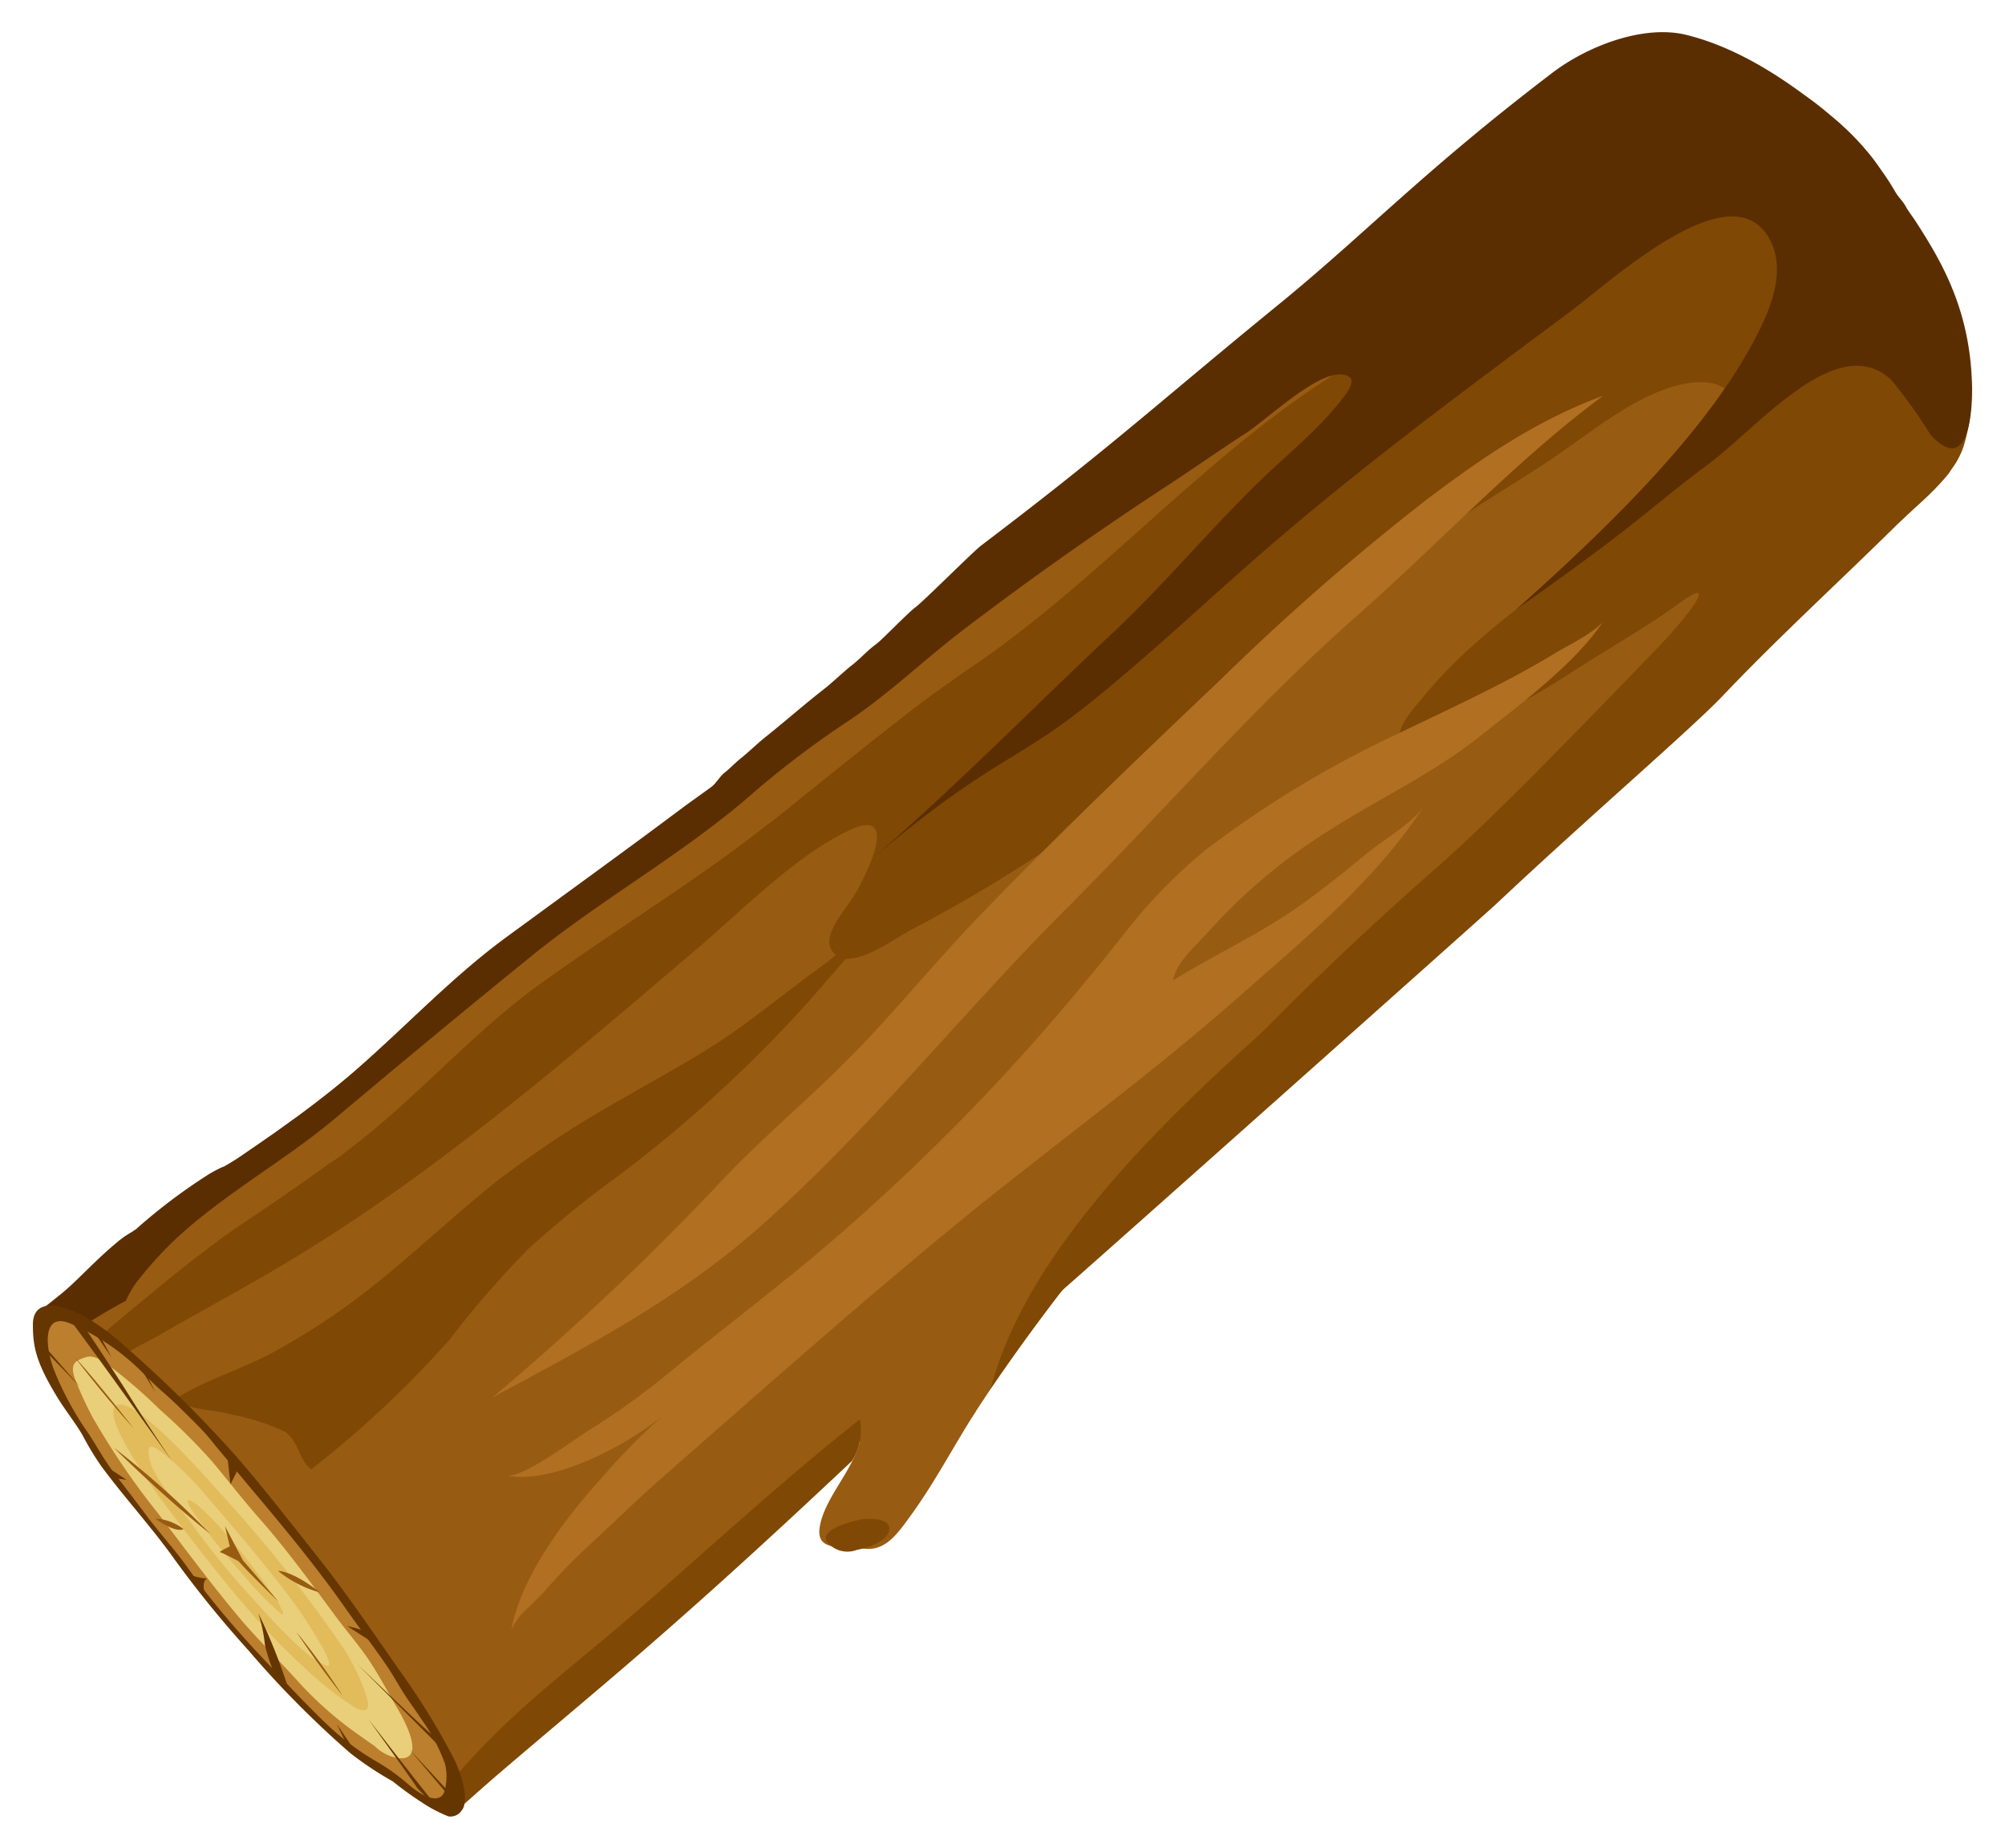 <svg xmlns="http://www.w3.org/2000/svg" viewBox="0 0 170.6 157.23"><defs><style>.cls-1{fill:#985b12;}.cls-2{fill:#804805;}.cls-3{fill:#5b2e02;}.cls-4{fill:#b16f21;}.cls-5{fill:#663600;}.cls-6{fill:#bb7f2d;}.cls-7{fill:#e9cf79;}.cls-8{fill:#e2bc5b;}</style></defs><g id="Layer_6" data-name="Layer 6"><path class="cls-1" d="M159.05,13.13c-.23-.29-.47-.58-.71-.85l0,0a24.2,24.2,0,0,0-2.65-2.51A18.87,18.87,0,0,0,144.14,5c-3.76-.23-6.93,2.93-10.19,5.29-7.82,5.68-15.19,12.33-23.27,17.55C99.71,34.88,91,45.17,80.14,52.55c-.64.42-1.26.86-1.88,1.31s-1,.68-1.41,1c-.94.69-1.86,1.4-2.78,2.11l-1.38,1.08c-2.2,1.73-4.38,3.49-6.57,5.24L64.2,64.83l-1.2.94-1.21.92-1.21.92c-5.73,4.28-11.81,8-17.56,12.18C38.48,83.13,34.57,87.3,30.33,91c-1.14,1-2.29,1.92-3.48,2.83l-.71.54-.71.53-.72.52-1.07.77c-.21.15-.43.31-.66.46l-1.06.74-.18.12-1.22.84-1.65,1.11-.11.08L18,100c-.59.4-1.18.81-1.78,1.25-.22.15-.43.31-.64.47s-.37.27-.54.41l-.61.46-.9.69-1.77,1.42,0,0-.11.09L10.19,106l-.52.43-1.45,1.19s0,0,0,0l-1.75,1.44c-.54.44-1.08.88-1.62,1.3l-.95.75-.32.25,2.68,3.31L37.12,153l1.22,1.51c11.5-10.06,22.54-22.13,34.55-31.68l.27-.21c-.59,2.52-3.06,4.88-3.42,7.35-.28,2,1.68,1.59,3.88,1.8,1.77.16,2.78-1.33,3.85-2.8,2-2.74,3.56-5.74,5.37-8.59.08-.12.17-.25.24-.38.39-.59.78-1.19,1.18-1.78a173.34,173.34,0,0,1,23.86-28.09c7.62-7.37,15-14.84,22.69-22.14,1.71-1.63,3.43-3.26,5.16-4.87l.24-.23C139,60.31,141.46,57.71,144,55c4.75-5,9.86-9.65,14.77-14.5l.66-.62c.45-.43.94-.87,1.43-1.33.23-.2.45-.42.68-.63l.4-.4.39-.41c.26-.27.51-.56.75-.85l.15-.2.17-.22.15-.21.15-.22c.09-.15.19-.3.27-.45l.12-.22a2.4,2.4,0,0,0,.11-.23,1.6,1.6,0,0,0,.1-.23.92.92,0,0,0,.09-.23,2,2,0,0,0,.08-.22c1.63-5.26.12-10.67-1.93-15-.16-.34-.33-.67-.5-1s-.5-1-.78-1.42c-.15-.26-.31-.52-.47-.78s-.19-.29-.28-.43-.28-.42-.43-.62C159.78,14.08,159.42,13.6,159.05,13.13Z"/><path class="cls-2" d="M84.49,117.45c-.07.25-.15.49-.23.73a173.34,173.34,0,0,1,23.86-28.09c7.62-7.37,15-14.84,22.69-22.14-8.27,7.47-17.16,14.13-25.4,21.66C97.34,97,87.5,107,84.49,117.45Z"/><path class="cls-2" d="M161,16.51l-.07-.07,0,0a24.2,24.2,0,0,0-2.65-2.51,18.87,18.87,0,0,0-11.52-4.77c-3.76-.23-6.93,2.93-10.19,5.29-7.82,5.68-15.19,12.33-23.27,17.55C102.31,39,93.57,49.33,82.74,56.7c-.64.43-1.26.87-1.88,1.31l-1.41,1c-.94.69-1.86,1.39-2.78,2.11l-1.38,1.08c-2.2,1.73-4.38,3.49-6.57,5.24L66.8,69l-1.2.94-1.21.92-1.21.92c-5.73,4.28-11.81,8-17.56,12.18-4.54,3.34-8.45,7.51-12.69,11.19-1.14,1-2.29,1.92-3.48,2.83l-.71.54L28,99l-.72.52-1.07.77-.66.46-1.06.73-.18.13-1.22.84-1.65,1.11-.11.08-.76.51c-.59.4-1.18.81-1.78,1.24l-.64.48c-.18.13-.36.26-.54.41l-.61.46-.9.69-1.77,1.42,0,0-.11.09-1.43,1.17-.52.43-1.45,1.19s0,0,0,0L9,113.27c-.54.44-1.08.88-1.62,1.3l-1,.75L7.8,117l0,0a42,42,0,0,1,4.86-2.92l.22-.12.68-.37.67-.39c3.43-1.95,6.89-3.82,10.29-5.86,12.51-7.5,23.81-17.27,34.94-26.75,3.74-3.2,8.49-8,12.92-10,4.11-1.89,1.51,3.58.3,5.6-.69,1.15-2.61,3.16-2,4.49,1.13,2.41,5.27-.74,6.88-1.59a130.06,130.06,0,0,0,24.35-16.52c6-5.24,11.89-10.65,18.18-15.56,3.51-2.74,7.4-5,11.12-7.42,3.54-2.28,7.41-5.71,11.44-6.78,2.13-.56,4.76-.53,5,2,.22,2.88-4,5.35-5.81,7.06-6.54,6-14.83,10.32-20.55,17.2-1.23,1.48-3.5,3.79-1.17,4.54,1.42.46,4.41-1.5,5.59-2a58.69,58.69,0,0,0,7.92-4.35c3.06-2,6.3-3.78,9.25-5.93,3.45-2.52.95.9-1.93,3.88-10.49,10.88-15,15.34-18.7,18.6C95.5,97.29,88.39,111.54,90.13,110c1.19-1,37.13-33,37.21-33.12,7.81-7.35,16.72-15,19.3-17.74,4.76-5,9.86-9.65,14.77-14.5l.66-.62c.45-.43.94-.87,1.44-1.33l.67-.63c.13-.14.27-.27.4-.4l.39-.41c.26-.28.51-.56.75-.85l.15-.2L166,40l.15-.22a2.1,2.1,0,0,0,.15-.22,4,4,0,0,0,.27-.44l.12-.23a2.26,2.26,0,0,0,.11-.22,2.29,2.29,0,0,0,.1-.23.92.92,0,0,0,.09-.23,2,2,0,0,0,.08-.22c1.63-5.27.12-10.67-1.93-15-.16-.34-.33-.67-.5-1-.25-.49-.5-1-.78-1.42-.15-.26-.31-.53-.47-.78s-.19-.29-.28-.43-.28-.42-.43-.62c-.34-.5-.7-1-1.07-1.45C161.44,17,161.23,16.76,161,16.51Z"/><path class="cls-2" d="M73.17,120.75c-6.57,5.19-12.86,11-19.17,16.49-4.61,4-9.33,7.49-13.54,12-1.13,1.22-2.24,2.46-3.34,3.7l1.22,1.51c11.5-10.06,16.28-13.33,34.15-30.15A5,5,0,0,0,73.17,120.75Z"/><path class="cls-3" d="M158.41,12.35l-.07-.07,0,0a24.2,24.2,0,0,0-2.65-2.51c-3.45-2.83-7.55-5.6-12-6.75C140,2,135.07,3.89,132,6.26c-10.83,8.26-15.68,13.48-23,19.48C98.78,34.07,94.81,37.83,83.46,46.43c-.61.46-4.94,4.78-5.56,5.23s-2.84,2.76-3.3,3.1c-.94.7-1.29,1.2-2.21,1.91-.46.36-1.66,1.47-2.12,1.83-2.2,1.73-3,2.49-5.18,4.24-.63.5-1.47,1.32-2.11,1.82-.4.32-.93.87-1.33,1.18s-.71.9-1.11,1.2-1.82,1.31-2.23,1.61c-5.72,4.28-9.54,7-15.29,11.24C38.48,83.13,34.57,87.3,30.33,91c-1.14,1-2.29,1.92-3.48,2.83l-.71.54-.71.53-.72.52-1.07.77c-.21.15-.43.31-.66.46l-1.06.74-.18.12-1.22.84c-.55.37-.81.52-1.45.89a4.24,4.24,0,0,0-.42.18,10.16,10.16,0,0,0-1.16.66,48,48,0,0,0-5.91,4.49l-.34.23a8.47,8.47,0,0,0-1.11.75c-2.6,2.15-3.68,3.68-6.24,5.61l1.34,1.72.62.79a42.85,42.85,0,0,1,4.86-3,8.28,8.28,0,0,1,.92-1.59l0,0a32.65,32.65,0,0,1,3.09-3.45c4.22-4,9.33-6.74,13.76-10.45,5-4.2,10.53-8.81,16.94-14,5.82-4.68,12.3-8.31,18-13.14a80.3,80.3,0,0,1,8.34-6.42c3.6-2.33,6.64-5.29,10-7.88,5.77-4.4,11.57-8.5,17.61-12.45,2.22-1.45,4.41-3,6.63-4.43,1.84-1.2,5.93-5.14,8.11-5,1.76.13.54,1.55-.48,2.79-2,2.38-4.41,4.28-6.59,6.42-4.45,4.35-8.39,9.14-13,13.37C87.38,60.73,80.92,67.29,74,73.24c9.87-8.42,12.4-8.39,18.37-13.14,5.11-4.06,9.82-8.54,14.74-12.83,8.52-7.44,17.43-14,26.46-20.73,3.63-2.7,13.79-12.14,17-6.19,1.32,2.41.34,5.39-1,8C145.3,36.88,136,45.61,129,51.86c11-7.73,11.49-8.77,16.25-12.28,4.32-3.18,11.08-11.55,15.67-7.26A42.72,42.72,0,0,1,164.27,37c3.73,4,3.51-3.82,3.53-3.89-.08-6.61-2.54-10.79-4.85-14.35-.2-.31-.58-.8-.76-1.13-.24-.48-.61-.79-.89-1.25-.15-.26-.31-.52-.47-.78s-.19-.29-.28-.43-.28-.42-.43-.62c-.34-.5-.7-1-1.07-1.45C158.84,12.86,158.63,12.61,158.41,12.35Z"/><path class="cls-4" d="M44.87,136.86c.57-.59,1.18-1.15,1.46-1.47a47.82,47.82,0,0,1,3.49-3.63c2.18-2,4.3-4.1,6.54-6.06,8.38-7.34,16.77-14.81,25.38-21.85C89.5,97.51,97.65,91.64,105.19,85c5.66-5,11.86-10.06,16-16.45-.91,1.41-3.5,2.92-4.82,4-1.78,1.47-3.59,2.93-5.46,4.28-3.54,2.57-7.41,4.29-11.09,6.58.2-1.51,2.11-3.12,3.11-4.26a47.87,47.87,0,0,1,10.28-8.57c4.21-2.68,8.67-4.74,12.64-7.88,3.33-2.64,8.33-6.34,10.62-9.93-.67,1-3.1,2.16-4.15,2.8-1.41.86-2.86,1.66-4.33,2.43-2.93,1.53-5.92,2.91-8.89,4.35a89.59,89.59,0,0,0-16.57,10,45.86,45.86,0,0,0-7,7.24c-3.42,4.34-7,8.56-10.79,12.61A182,182,0,0,1,71.46,105c-4.7,4.11-9.71,7.82-14.52,11.77a62.38,62.38,0,0,1-6.81,4.9c-1.27.79-5.7,4.14-7.05,3.86,3.8.79,10-2.38,13.29-5.06a55.65,55.65,0,0,0-5,5.07c-3.25,3.56-7,8.51-7.87,13.12A5.5,5.5,0,0,1,44.87,136.86Z"/><path class="cls-4" d="M136.41,33.67c-7.41,5.48-13.83,12.44-20.76,18.55-8.93,7.85-16.58,16.77-25,25.17C81.89,86.16,74.08,96,64.8,104.25c-7,6.24-14.85,10.31-22.91,14.65A231.35,231.35,0,0,0,61.6,100.25c3.81-4,8.09-7.48,11.88-11.48,3.31-3.49,6.36-7.2,9.69-10.67,6.74-7,13.72-13.66,20.76-20.35a204.23,204.23,0,0,1,17.49-15.27C126.33,38.78,130.82,35.73,136.41,33.67Z"/><path class="cls-2" d="M77.89,75.54c-3.57,3-6.59,6.91-9.66,10.3a113.47,113.47,0,0,1-15.65,14.22A91.86,91.86,0,0,0,45,106.21,83.08,83.08,0,0,0,38.23,114a88.2,88.2,0,0,1-11.74,11c-1.06-.74-1.07-2.46-2.28-3.21a19.44,19.44,0,0,0-4.5-1.44c-1.69-.49-3.5-.27-4.75-1.36,2.61-1.64,5.67-2.5,8.39-4a58.87,58.87,0,0,0,9.2-6.23c3.24-2.66,6.32-5.53,9.58-8.16a88.48,88.48,0,0,1,11.29-7.38c3.08-1.8,6.13-3.4,9.13-5.51,2.39-1.7,4.71-3.57,7.09-5.31C72.6,80.26,75,77.67,77.89,75.54Z"/><path class="cls-2" d="M73.8,131.63a9,9,0,0,1-.91.24,2.24,2.24,0,0,1-2.54-.71c-.62-1.09,2.45-1.84,3.11-1.91s2.45-.08,2.18,1C75.47,130.94,74.59,131.38,73.8,131.63Z"/><path class="cls-5" d="M24.29,129c-1.49-1.88-3-3.75-4.56-5.51a106.48,106.48,0,0,0-9.15-9c-4.09-3.68-7.85-4.58-7.78-1.74,0,1.77.25,3.12,2,6,.67,1.13,1.59,2.27,2.21,3.33a24.58,24.58,0,0,0,1.6,2.65c1.92,2.61,4.22,5.12,6.1,7.74a92.24,92.24,0,0,0,6.43,7.94,83.32,83.32,0,0,0,8.66,8.74,28.5,28.5,0,0,0,3.61,2.4,29.72,29.72,0,0,0,3.06,2.16,12.78,12.78,0,0,0,1.67.82,1.12,1.12,0,0,0,1.12-.47c.59-.64.29-2.5-.64-4.44A60.57,60.57,0,0,0,33.91,142c-2-2.88-4.06-5.89-6.25-8.74C26.57,131.88,25.44,130.43,24.29,129Z"/><path class="cls-6" d="M16.69,121.14c-1-1-1.88-1.88-2.9-2.77s-1.78-1.78-2.66-2.53A19.35,19.35,0,0,0,6,112.61c-2.15-.93-2.3,1.39-1.47,3.77a26.09,26.09,0,0,0,3,5.58c.79,1.23,1.41,2.38,2.38,3.63.78,1,1.54,2,2.29,3,.86,1.17,1.78,2.25,2.7,3.38s1.6,2.2,2.45,3.29c1.6,2.07,3.4,4.12,5.18,6s3.56,3.8,5.29,5.45A22.84,22.84,0,0,0,32,149.85a16.82,16.82,0,0,1,2.79,2c1.75,1.48,2.89,1.46,3.08.35a4.64,4.64,0,0,0,0-2.12,15.51,15.51,0,0,0-2-3.79c-.48-.74-1.05-1.5-1.51-2.22s-.87-1.48-1.38-2.24c-1.1-1.63-2.48-3.42-3.64-5.08-2.31-3.3-5.05-6.63-7.7-9.78-1.09-1.29-2.12-2.56-3.21-3.85C17.77,122.29,17.45,121.9,16.69,121.14Z"/><path class="cls-7" d="M30.31,147.45a30.71,30.71,0,0,1-4.88-4.32c-1.57-1.74-3.24-3.39-4.79-5.17-2.54-3-4.85-6.13-7.18-9.19a63.94,63.94,0,0,1-5.58-8.19c-.53-1-1-2-1.39-3-.61-1.42-.15-1.75.49-2s1-.31,2.15.49a43.9,43.9,0,0,1,4.46,3.84A52.6,52.6,0,0,1,18,124.28c1.42,1.69,2.77,3.45,4.24,5.1,2.11,2.4,4.34,5.45,6.22,8,1,1.37,2.21,2.73,3.11,4.13s1.58,2.72,2.34,4c1.52,2.67,1.62,4.25,0,4.07a3.58,3.58,0,0,1-2-1Z"/><path class="cls-8" d="M30.24,145.3a27.67,27.67,0,0,1-4.33-3.42c-3.8-3.37-7.67-8.34-10.91-12.59-2-2.6-6.47-8.85-5.11-9.71s6.58,4.9,8.68,7.28A116.48,116.48,0,0,1,29.07,140a16.82,16.82,0,0,1,2.2,4.61C31.48,145.61,31,145.68,30.24,145.3Z"/><path class="cls-7" d="M27.61,141.63c-1.69-.66-4.64-4-6.31-5.85a64.93,64.93,0,0,1-4.66-5.69c-1.54-2.19-4-4.71-4-6.55,0-.93.74-.3,1.76.53a27.82,27.82,0,0,1,3.34,3.42c2.59,3,5.21,6.07,7.55,9.27C25.76,137.43,29.14,142.44,27.61,141.63Z"/><path class="cls-8" d="M23.8,137.19a24.44,24.44,0,0,1-2.93-3c-.82-.91-1.59-1.82-2.37-2.77-.62-.75-1.08-1.41-1.63-2.18a7.07,7.07,0,0,1-.9-1.4c-.1-.43.52-.06.9.26a27.82,27.82,0,0,1,2,2,55.78,55.78,0,0,1,4,5.1,8.89,8.89,0,0,1,1.13,1.8C24.19,137.39,24.05,137.45,23.8,137.19Z"/><path class="cls-5" d="M35.52,152.15c-.05-.13-2.59-3.69-4.19-5.91,0,0,3.81,4.95,5.19,6.65S35.52,152.15,35.52,152.15Z"/><path class="cls-5" d="M38,149.18l-7.73-7.73s6.18,6,7.47,7Z"/><path class="cls-5" d="M24.6,143.86l-1-.93a14.32,14.32,0,0,1-1.06-3,13.17,13.17,0,0,0-.56-2.68A48.46,48.46,0,0,1,24.6,143.86Z"/><path class="cls-1" d="M27.22,135.48a9.63,9.63,0,0,1-3.56-1.83S24.84,133.6,27.22,135.48Z"/><path class="cls-5" d="M5.23,111.31c3.32,4.39,9.41,13,9.41,13s-2.28-3.38-3.52-5.38-4.45-6.81-4.45-6.81Z"/><path class="cls-5" d="M11.63,115.88c.06.06,1.57,2.54,1.57,2.54l-1.15-2.33Z"/><path class="cls-5" d="M8.38,113.5c.26.35,1.12,2,1.12,2L7.72,112.9Z"/><path class="cls-5" d="M17.36,135.56,16,133.9a4.44,4.44,0,0,0,1.64.4C17.09,134.5,17.46,135.6,17.36,135.56Z"/><path class="cls-1" d="M9.69,123.17s4.08,4.07,8.19,7.32A75.7,75.7,0,0,0,9.69,123.17Z"/><path class="cls-1" d="M23.75,136.33c-.19-.19-2.69-2.62-3.46-3.51,0,0-1.39-.73-1.56-.76s.82-.5.82-.5l-.41-1.73,1.52,2.91Z"/><path class="cls-1" d="M29.16,144.28s-2-2.5-3.95-5.45A61.88,61.88,0,0,1,29.16,144.28Z"/><polygon class="cls-5" points="20.25 125 19.61 126.29 19.34 123.84 20.25 125"/><path class="cls-5" d="M32.09,139.92c.15.19-2.56-1.59-2.56-1.59l1.9.51Z"/><polygon class="cls-5" points="38.94 153.68 34.88 148.88 39.15 153.49 38.94 153.68"/><path class="cls-5" d="M30.33,149.16l-.91-.91s-.78-1.59-.77-1.58Z"/><path class="cls-5" d="M2.92,114v-.45L6.82,118S3.24,114.27,2.92,114Z"/><path class="cls-5" d="M9.6,125.8l-1-1.32,2.18,1.43A6.36,6.36,0,0,0,9.6,125.8Z"/><path class="cls-1" d="M11.4,121.55s-2.19-2.36-5.07-6.11C6.33,115.44,7.64,116.77,11.4,121.55Z"/><path class="cls-1" d="M15.61,130.09s-.53.43-2.41-.89A4.23,4.23,0,0,1,15.61,130.09Z"/></g></svg>